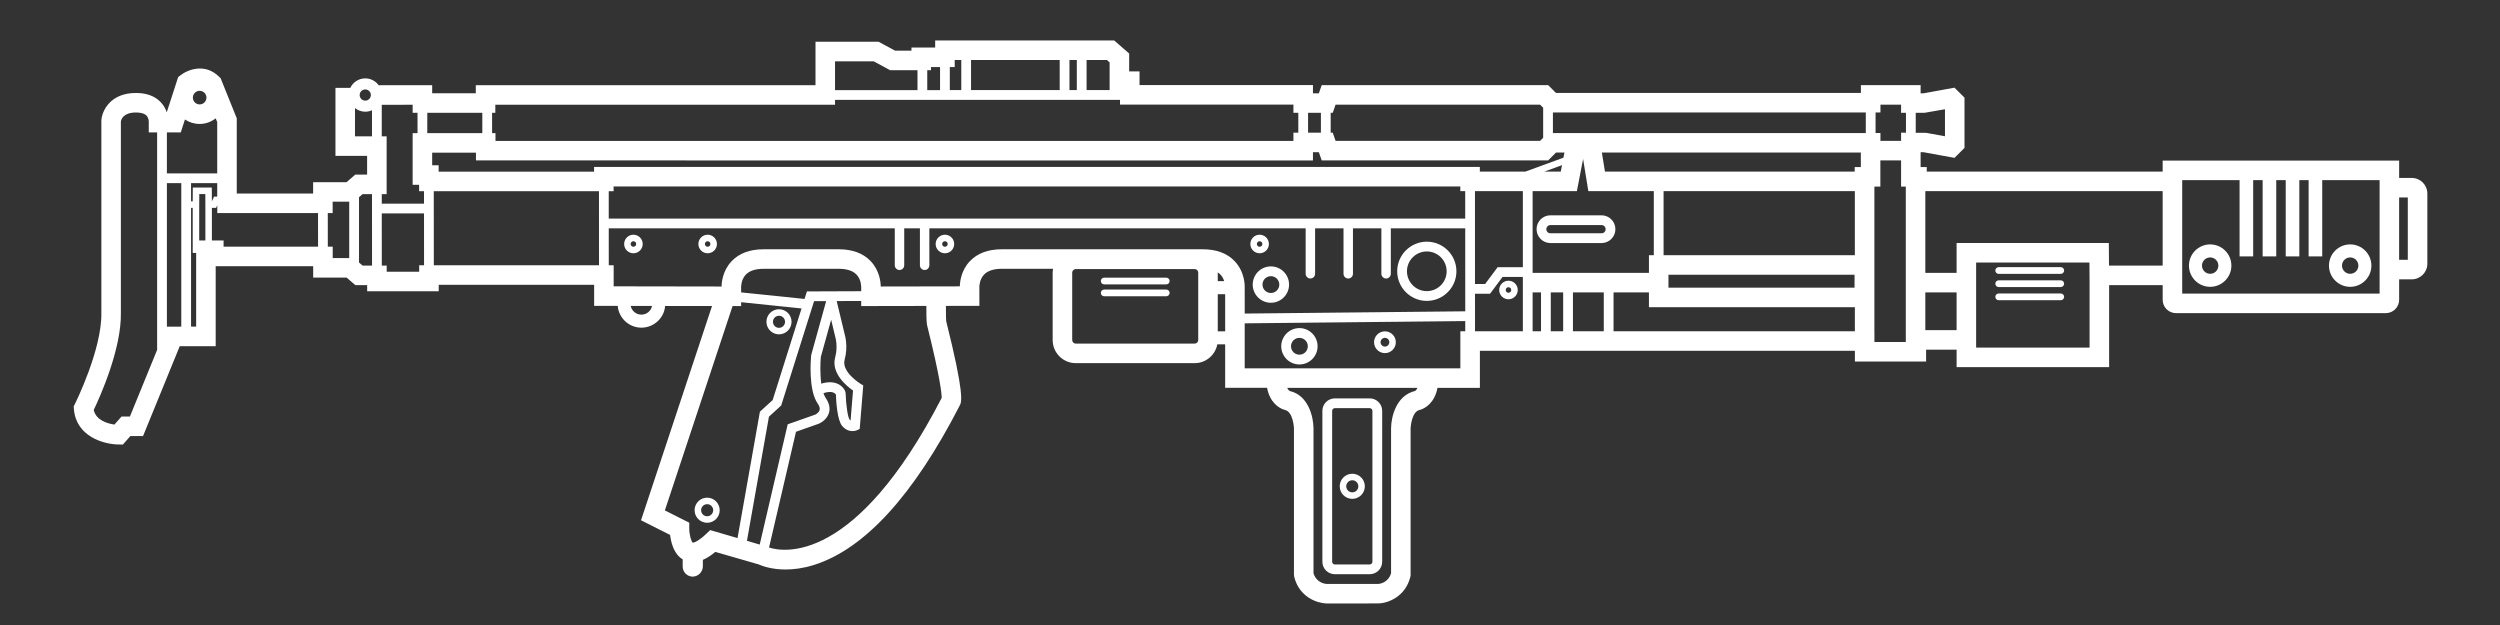 ﻿<?xml version="1.0" encoding="UTF-8" standalone="no"?>
<!DOCTYPE svg PUBLIC "-//W3C//DTD SVG 20010904//EN" "http://www.w3.org/TR/2001/REC-SVG-20010904/DTD/svg10.dtd">
<svg version="1.1" id="Frosty Editor v1.0.6.3" xmlns="http://www.w3.org/2000/svg" d1p1:xlink="http://www.w3.org/1999/xlink" viewBox="0 0 384 96" xmlns:d1p1="xmlns">
  <rect x="0" y="0" width="384" height="96" fill="#333333" stroke="none"/>
  <path stroke="none" fill="#ffffffff" d="M 360.988,37.540 C 359.192,37.540 357.730,39.002 357.730,40.798 357.730,42.594 359.192,44.056 360.988,44.056 362.785,44.056 364.247,42.594 364.247,40.798 364.247,39.002 362.785,37.540 360.988,37.540 Z M 360.988,42.056 C 360.295,42.056 359.730,41.492 359.730,40.798 359.730,40.104 360.294,39.540 360.988,39.540 361.682,39.540 362.247,40.104 362.247,40.798 362.247,41.492 361.683,42.056 360.988,42.056 Z " />
  <path stroke="none" fill="#ffffffff" d="M 339.483,37.540 C 337.686,37.540 336.224,39.002 336.224,40.798 336.224,42.594 337.686,44.056 339.483,44.056 341.279,44.056 342.741,42.594 342.741,40.798 342.741,39.002 341.279,37.540 339.483,37.540 Z M 339.483,42.056 C 338.789,42.056 338.224,41.492 338.224,40.798 338.224,40.104 338.788,39.540 339.483,39.540 340.176,39.540 340.741,40.104 340.741,40.798 340.741,41.492 340.177,42.056 339.483,42.056 Z " />
  <path stroke="none" fill="#ffffffff" d="M 370.444,27.332 C 368.509,27.332 368.509,27.332 368.509,27.332 368.509,24.669 368.509,24.669 368.509,24.669 366.455,24.669 366.455,24.669 366.455,24.669 334.236,24.669 334.236,24.669 334.236,24.669 332.185,24.669 332.185,24.669 332.185,24.669 332.185,26.355 332.185,26.355 332.185,26.355 295.949,26.355 295.949,26.355 295.949,26.355 295.949,25.664 295.949,25.664 295.949,25.664 295.006,25.664 295.006,25.664 295.006,25.664 295.006,24.636 295.006,24.636 295.006,24.636 295.006,23.381 295.006,23.381 295.006,23.381 295.460,23.381 295.460,23.381 295.460,23.381 300.213,24.248 300.213,24.248 300.213,24.248 301.747,22.713 301.747,22.713 301.747,22.713 301.747,19.834 301.747,19.834 301.747,19.834 301.747,17.879 301.747,17.879 301.747,17.879 301.747,15.000 301.747,15.000 301.747,15.000 300.213,13.465 300.213,13.465 300.213,13.465 295.460,14.332 295.460,14.332 295.460,14.332 295.006,14.332 295.006,14.332 295.006,14.332 295.006,13.077 295.006,13.077 295.006,13.077 285.837,13.077 285.837,13.077 285.837,13.077 285.837,14.278 285.837,14.278 285.837,14.278 239.002,14.278 239.002,14.278 239.002,14.278 237.801,13.077 237.801,13.077 237.801,13.077 203.014,13.077 203.014,13.077 203.014,13.077 202.576,14.332 202.576,14.332 202.576,14.332 201.670,14.332 201.670,14.332 201.670,14.332 201.670,13.068 201.670,13.068 201.670,13.068 175.032,13.068 175.032,13.068 175.032,13.068 175.032,10.970 175.032,10.970 175.032,10.970 173.439,10.970 173.439,10.970 173.439,10.970 173.439,8.219 173.439,8.219 173.439,8.219 171.136,6.213 171.136,6.213 171.136,6.213 143.642,6.213 143.642,6.213 143.642,6.213 143.642,7.300 143.642,7.300 143.642,7.300 140.000,7.300 140.000,7.300 140.000,7.300 140.000,7.780 140.000,7.780 140.000,7.780 137.480,7.780 137.480,7.780 137.480,7.780 134.953,6.415 134.953,6.415 134.953,6.415 125.262,6.415 125.262,6.415 125.262,6.415 125.262,13.089 125.262,13.089 125.262,13.089 73.082,13.089 73.082,13.089 73.082,13.089 73.082,14.328 73.082,14.328 73.082,14.328 66.382,14.328 66.382,14.328 66.382,14.328 66.382,13.090 66.382,13.090 66.382,13.090 58.642,13.090 58.642,13.090 58.642,13.090 58.166,13.094 58.166,13.094 58.166,13.094 57.700,12.457 56.952,12.038 56.104,12.038 55.089,12.038 54.218,12.636 53.804,13.495 51.526,13.495 51.526,13.495 51.526,13.495 51.526,23.945 51.526,23.945 51.526,23.945 56.388,23.945 56.388,23.945 56.388,23.945 56.388,26.819 56.388,26.819 56.388,26.819 54.572,26.819 54.572,26.819 54.572,26.819 53.232,27.982 53.232,27.982 53.232,27.982 48.096,27.982 48.096,27.982 48.096,27.982 48.096,29.726 48.096,29.726 48.096,29.726 36.366,29.726 36.366,29.726 36.366,29.726 36.366,18.169 36.366,18.169 36.366,18.169 33.893,12.028 33.893,12.028 33.893,12.028 33.677,11.812 33.677,11.812 33.677,11.812 31.493,9.627 28.824,10.697 27.719,11.568 27.361,11.851 27.361,11.851 27.361,11.851 25.613,17.251 25.613,17.251 25.613,17.251 25.449,16.760 25.176,16.224 24.724,15.735 23.831,14.770 22.540,14.280 20.886,14.280 16.953,14.280 15.691,16.995 15.574,18.430 15.569,18.491 15.569,18.491 15.569,18.491 15.569,48.033 15.569,48.033 15.569,48.033 15.686,53.662 11.548,61.970 11.507,62.053 11.318,62.430 11.318,62.430 11.318,62.430 11.352,62.850 11.352,62.850 11.352,62.850 11.701,67.087 15.978,68.249 18.191,68.272 18.877,68.279 18.877,68.279 18.877,68.279 20.021,66.982 20.021,66.982 20.021,66.982 21.969,66.982 21.969,66.982 21.969,66.982 27.607,53.179 27.607,53.179 27.607,53.179 33.130,53.179 33.130,53.179 33.130,53.179 33.130,40.892 33.130,40.892 33.130,40.892 48.105,40.892 48.105,40.892 48.105,40.892 48.105,42.636 48.105,42.636 48.105,42.636 53.242,42.636 53.242,42.636 53.242,42.636 54.582,43.799 54.582,43.799 54.582,43.799 56.397,43.799 56.397,43.799 56.397,43.799 56.397,44.735 56.397,44.735 56.397,44.735 67.386,44.735 67.386,44.735 67.386,44.735 67.386,43.749 67.386,43.749 67.386,43.749 91.260,43.749 91.260,43.749 91.260,43.749 91.260,46.981 91.260,46.981 91.260,46.981 94.878,46.986 94.878,46.986 94.878,46.986 95.048,48.855 96.606,50.329 98.518,50.329 100.457,50.329 102.033,48.815 102.161,46.996 109.367,47.006 109.367,47.006 109.367,47.006 98.461,79.914 98.461,79.914 98.461,79.914 102.930,82.167 102.930,82.167 102.930,82.167 103.051,83.200 103.413,84.756 104.484,85.658 104.602,85.758 104.732,85.832 104.859,85.910 104.859,87.019 104.859,87.019 104.859,87.019 104.861,87.071 104.861,87.071 104.861,87.071 104.888,87.907 105.573,88.570 106.410,88.570 106.410,88.570 106.410,88.570 106.410,88.570 106.410,88.570 106.410,88.570 106.410,88.570 107.274,88.542 107.960,87.833 107.960,86.968 107.960,85.995 107.960,85.995 107.960,85.995 108.566,85.734 109.198,85.339 109.875,84.772 116.549,86.700 116.549,86.700 116.549,86.700 117.031,86.917 118.485,87.476 120.666,87.475 121.902,87.475 123.372,87.296 125.030,86.774 132.789,84.332 140.317,76.099 147.405,62.304 147.735,61.763 148.133,60.509 145.339,49.346 145.324,49.212 145.283,48.658 145.292,46.987 150.435,46.978 150.435,46.978 150.435,46.978 150.430,44.070 150.430,44.070 150.430,44.070 150.430,43.907 150.462,42.888 151.164,42.164 151.729,41.581 152.645,41.285 153.887,41.285 161.750,41.285 161.750,41.285 161.750,41.285 161.718,41.477 161.690,41.672 161.690,41.873 161.690,52.231 161.690,52.231 161.690,52.231 161.690,54.190 163.278,55.779 165.238,55.779 183.500,55.779 183.500,55.779 183.500,55.779 185.232,55.779 186.673,54.529 186.981,52.885 188.185,52.885 188.185,52.885 188.185,52.885 188.185,59.571 188.185,59.571 188.185,59.571 194.625,59.571 194.625,59.571 194.625,59.571 195.028,61.779 196.451,62.751 197.381,62.969 198.640,63.265 198.752,65.756 198.752,65.756 198.752,88.256 198.752,88.256 198.752,88.256 198.797,88.620 198.797,88.620 198.797,88.620 199.573,91.724 202.301,92.638 203.691,92.688 208.494,92.688 208.494,92.688 208.494,92.688 211.786,92.687 211.786,92.687 211.786,92.687 213.120,92.637 215.848,91.723 216.624,88.620 216.669,88.440 216.669,88.440 216.669,88.440 216.669,65.779 216.669,65.779 216.669,65.779 216.669,65.754 216.781,63.266 218.039,62.971 218.970,62.753 220.392,61.780 220.796,59.573 227.312,59.573 227.312,59.573 227.312,59.573 227.312,53.885 227.312,53.885 227.312,53.885 284.911,53.885 284.911,53.885 284.911,53.885 284.911,55.529 284.911,55.529 284.911,55.529 295.849,55.529 295.849,55.529 295.849,55.529 295.849,53.709 295.849,53.709 295.849,53.709 300.535,53.709 300.535,53.709 300.535,53.709 300.535,56.389 300.535,56.389 300.535,56.389 323.962,56.389 323.962,56.389 323.962,56.389 323.962,43.799 323.962,43.799 323.962,43.799 332.187,43.799 332.187,43.799 332.187,43.799 332.187,46.046 332.187,46.046 332.187,46.046 332.187,47.179 333.105,48.097 334.238,48.097 366.457,48.097 366.457,48.097 366.457,48.097 367.590,48.097 368.508,47.179 368.508,46.046 368.508,42.905 368.508,42.905 368.508,42.905 370.446,42.905 370.446,42.905 370.446,42.905 371.768,42.905 372.840,41.833 372.840,40.511 372.840,29.725 372.840,29.725 372.840,29.725 372.837,28.403 371.766,27.332 370.444,27.332 Z M 295.596,17.329 C 298.747,16.779 298.747,16.779 298.747,16.779 298.747,17.877 298.747,17.877 298.747,17.877 298.747,19.832 298.747,19.832 298.747,19.832 298.747,20.930 298.747,20.930 298.747,20.930 295.865,20.405 295.865,20.405 295.865,20.405 294.256,20.395 294.256,20.395 294.256,20.395 294.256,17.330 294.256,17.330 294.256,17.330 295.596,17.330 295.596,17.330 295.596,17.330 Z M 288.837,16.073 C 292.006,16.073 292.006,16.073 292.006,16.073 292.006,17.328 292.006,17.328 292.006,17.328 292.756,17.328 292.756,17.328 292.756,17.328 292.756,20.384 292.756,20.384 292.756,20.384 292.006,20.379 292.006,20.379 292.006,20.379 292.006,21.634 292.006,21.634 292.006,21.634 288.837,21.634 288.837,21.634 288.837,21.634 288.837,20.433 288.837,20.433 288.837,20.433 288.087,20.433 288.087,20.433 288.087,20.433 288.087,17.273 288.087,17.273 288.087,17.273 288.837,17.273 288.837,17.273 288.837,17.273 288.837,16.073 288.837,16.073 288.837,16.073 Z M 93.503,33.576 C 93.501,29.370 93.501,29.370 93.501,29.370 94.250,29.370 94.250,29.370 94.250,29.370 94.250,28.646 94.250,28.646 94.250,28.646 224.304,28.646 224.304,28.646 224.304,28.646 224.304,29.354 224.304,29.354 224.304,29.354 225.054,29.354 225.054,29.354 225.054,29.354 225.055,33.576 225.055,33.576 225.055,33.576 93.503,33.576 93.503,33.576 93.503,33.576 Z M 66.382,25.383 C 66.382,23.445 66.382,23.445 66.382,23.445 73.107,23.445 73.107,23.445 73.107,23.445 73.107,24.642 73.107,24.642 73.107,24.642 105.449,24.642 105.449,24.642 105.449,24.642 105.449,24.643 105.449,24.643 105.449,24.643 201.669,24.643 201.669,24.643 201.669,24.643 201.669,23.379 201.669,23.379 201.669,23.379 202.575,23.379 202.575,23.379 202.575,23.379 203.013,24.634 203.013,24.634 203.013,24.634 237.800,24.634 237.800,24.634 237.800,24.634 239.001,23.433 239.001,23.433 239.001,23.433 240.299,23.433 240.299,23.433 240.299,23.433 240.147,24.220 240.147,24.220 240.147,24.220 234.314,26.353 234.314,26.353 234.314,26.353 227.303,26.353 227.303,26.353 227.303,26.353 227.303,25.645 227.303,25.645 227.303,25.645 94.250,25.645 94.250,25.645 94.250,25.645 94.250,25.643 94.250,25.643 94.250,25.643 91.250,25.643 91.250,25.643 91.250,25.643 91.250,26.369 91.250,26.369 91.250,26.369 67.376,26.369 67.376,26.369 67.376,26.369 67.376,25.383 67.376,25.383 67.376,25.383 66.382,25.383 66.382,25.383 66.382,25.383 Z M 284.906,39.197 C 255.525,39.197 255.525,39.197 255.525,39.197 255.525,29.354 255.525,29.354 255.525,29.354 284.906,29.354 284.906,29.354 284.906,29.354 284.906,39.197 284.906,39.197 284.906,39.197 Z M 235.410,41.910 C 235.410,29.354 235.410,29.354 235.410,29.354 242.209,29.354 242.209,29.354 242.209,29.354 243.165,24.417 243.165,24.417 243.165,24.417 243.967,29.354 243.967,29.354 243.967,29.354 254.026,29.354 254.026,29.354 254.026,29.354 254.026,39.197 254.026,39.197 254.026,39.197 253.276,39.197 253.276,39.197 253.276,39.197 253.276,40.697 253.276,40.697 253.276,40.697 253.276,41.910 253.276,41.910 253.276,41.910 235.410,41.910 235.410,41.910 235.410,41.910 Z M 237.228,26.354 C 239.925,25.368 239.925,25.368 239.925,25.368 239.734,26.354 239.734,26.354 239.734,26.354 237.228,26.354 237.228,26.354 237.228,26.354 Z M 256.275,43.410 C 256.275,42.197 256.275,42.197 256.275,42.197 284.859,42.197 284.859,42.197 284.859,42.197 284.859,44.186 284.859,44.186 284.859,44.186 256.275,44.186 256.275,44.186 256.275,44.186 256.275,43.410 256.275,43.410 256.275,43.410 Z M 284.881,26.354 C 246.520,26.354 246.520,26.354 246.520,26.354 246.046,23.434 246.046,23.434 246.046,23.434 285.825,23.434 285.825,23.434 285.825,23.434 285.825,25.663 285.825,25.663 285.825,25.663 284.882,25.663 284.882,25.663 284.882,25.663 284.882,26.354 284.882,26.354 284.882,26.354 Z M 226.554,29.354 C 233.910,29.354 233.910,29.354 233.910,29.354 233.910,41.042 233.910,41.042 233.910,41.042 230.037,41.042 230.037,41.042 230.037,41.042 228.115,43.621 228.115,43.621 228.115,43.621 226.558,43.621 226.558,43.621 226.558,43.621 226.554,29.354 226.554,29.354 226.554,29.354 Z M 235.410,44.910 C 236.699,44.910 236.699,44.910 236.699,44.910 236.699,50.885 236.699,50.885 236.699,50.885 235.410,50.885 235.410,50.885 235.410,50.885 235.410,44.910 235.410,44.910 235.410,44.910 Z M 238.199,44.910 C 240.103,44.910 240.103,44.910 240.103,44.910 240.103,50.885 240.103,50.885 240.103,50.885 238.199,50.885 238.199,50.885 238.199,50.885 238.199,44.910 238.199,44.910 238.199,44.910 Z M 241.604,44.910 C 246.340,44.910 246.340,44.910 246.340,44.910 246.340,50.885 246.340,50.885 246.340,50.885 241.604,50.885 241.604,50.885 241.604,50.885 241.604,44.910 241.604,44.910 241.604,44.910 Z M 247.840,44.910 C 253.276,44.910 253.276,44.910 253.276,44.910 253.276,47.185 253.276,47.185 253.276,47.185 284.907,47.185 284.907,47.185 284.907,47.185 284.907,50.884 284.907,50.884 284.907,50.884 247.840,50.884 247.840,50.884 247.840,50.884 247.840,44.910 247.840,44.910 247.840,44.910 Z M 286.587,17.274 C 286.587,20.434 286.587,20.434 286.587,20.434 245.558,20.434 245.558,20.434 245.558,20.434 240.881,20.434 240.881,20.434 240.881,20.434 238.528,20.434 238.528,20.434 238.528,20.434 238.528,17.274 238.528,17.274 238.528,17.274 286.587,17.274 286.587,17.274 286.587,17.274 Z M 205.145,16.073 C 236.559,16.073 236.559,16.073 236.559,16.073 237.029,16.543 237.029,16.543 237.029,16.543 237.029,21.165 237.029,21.165 237.029,21.165 236.559,21.635 236.559,21.635 236.559,21.635 205.145,21.635 205.145,21.635 205.145,21.635 204.707,20.380 204.707,20.380 204.707,20.380 204.392,20.380 204.392,20.380 204.392,20.380 204.392,17.329 204.392,17.329 204.392,17.329 204.707,17.329 204.707,17.329 204.707,17.329 205.145,16.073 205.145,16.073 205.145,16.073 Z M 202.891,17.329 C 202.891,20.380 202.891,20.380 202.891,20.380 200.919,20.380 200.919,20.380 200.919,20.380 200.919,17.329 200.919,17.329 200.919,17.329 202.891,17.329 202.891,17.329 202.891,17.329 Z M 170.438,9.584 C 170.438,13.839 170.438,13.839 170.438,13.839 166.899,13.839 166.899,13.839 166.899,13.839 166.899,9.213 166.899,9.213 166.899,9.213 170.012,9.213 170.012,9.213 170.012,9.213 170.438,9.584 170.438,9.584 170.438,9.584 Z M 149.152,13.840 C 149.152,9.213 149.152,9.213 149.152,9.213 162.770,9.213 162.770,9.213 162.770,9.213 162.770,13.839 162.770,13.839 162.770,13.839 149.152,13.839 149.152,13.839 149.152,13.839 Z M 164.270,9.213 C 165.399,9.213 165.399,9.213 165.399,9.213 165.399,13.839 165.399,13.839 165.399,13.839 164.270,13.839 164.270,13.839 164.270,13.839 164.270,9.213 164.270,9.213 164.270,9.213 Z M 146.641,9.213 C 147.652,9.213 147.652,9.213 147.652,9.213 147.652,13.839 147.652,13.839 147.652,13.839 145.891,13.839 145.891,13.839 145.891,13.839 145.891,10.300 145.891,10.300 145.891,10.300 146.641,10.300 146.641,10.300 146.641,10.300 146.641,9.213 146.641,9.213 146.641,9.213 Z M 143.000,10.301 C 144.391,10.301 144.391,10.301 144.391,10.301 144.391,13.840 144.391,13.840 144.391,13.840 142.427,13.840 142.427,13.840 142.427,13.840 142.427,10.781 142.427,10.781 142.427,10.781 143.000,10.781 143.000,10.781 143.000,10.781 143.000,10.301 143.000,10.301 143.000,10.301 Z M 134.194,9.416 C 136.721,10.781 136.721,10.781 136.721,10.781 140.926,10.781 140.926,10.781 140.926,10.781 140.926,13.840 140.926,13.840 140.926,13.840 128.260,13.840 128.260,13.840 128.260,13.840 128.260,9.416 128.260,9.416 128.260,9.416 134.194,9.416 134.194,9.416 134.194,9.416 Z M 76.082,16.090 C 128.262,16.090 128.262,16.090 128.262,16.090 128.262,15.340 128.262,15.340 128.262,15.340 172.032,15.340 172.032,15.340 172.032,15.340 172.032,16.065 172.032,16.065 172.032,16.065 198.670,16.065 198.670,16.065 198.670,16.065 198.670,17.329 198.670,17.329 198.670,17.329 199.420,17.329 199.420,17.329 199.420,17.329 199.420,20.380 199.420,20.380 199.420,20.380 198.670,20.380 198.670,20.380 198.670,20.380 198.670,21.644 198.670,21.644 198.670,21.644 106.285,21.644 106.285,21.644 106.285,21.644 106.285,21.643 106.285,21.643 106.285,21.643 76.107,21.643 76.107,21.643 76.107,21.643 76.107,20.446 76.107,20.446 76.107,20.446 75.585,20.446 75.585,20.446 75.585,20.446 75.585,17.329 75.585,17.329 75.585,17.329 76.082,17.329 76.082,17.329 76.082,17.329 76.082,16.090 76.082,16.090 76.082,16.090 Z M 74.084,17.329 C 74.084,20.446 74.084,20.446 74.084,20.446 65.631,20.446 65.631,20.446 65.631,20.446 65.631,17.329 65.631,17.329 65.631,17.329 74.084,17.329 74.084,17.329 74.084,17.329 Z M 64.132,17.329 C 64.132,20.446 64.132,20.446 64.132,20.446 63.382,20.446 63.382,20.446 63.382,20.446 63.382,28.384 63.382,28.384 63.382,28.384 64.377,28.384 64.377,28.384 64.377,28.384 64.377,29.370 64.377,29.370 64.377,29.370 65.128,29.370 65.128,29.370 65.128,29.370 65.129,31.284 65.129,31.284 65.129,31.284 58.640,31.284 58.640,31.284 58.640,31.284 58.639,29.818 58.639,29.818 58.639,29.818 59.388,29.818 59.388,29.818 59.388,29.818 59.388,28.882 59.388,28.882 59.388,28.882 59.388,27.382 59.388,27.382 59.388,27.382 59.388,20.944 59.388,20.944 59.388,20.944 58.638,20.944 58.638,20.944 58.638,20.944 58.638,16.097 58.638,16.097 58.638,16.097 63.382,16.090 63.382,16.090 63.382,16.090 63.382,17.329 63.382,17.329 63.382,17.329 64.132,17.329 64.132,17.329 64.132,17.329 Z M 56.104,13.738 C 56.579,13.738 56.964,14.124 56.964,14.598 56.964,15.072 56.578,15.459 56.104,15.459 55.630,15.459 55.244,15.073 55.244,14.598 55.244,14.123 55.629,13.738 56.104,13.738 Z M 54.525,20.944 C 54.530,16.603 54.530,16.603 54.530,16.603 54.966,16.946 55.507,17.159 56.103,17.159 56.472,17.159 56.820,17.077 57.137,16.936 57.137,20.943 57.137,20.943 57.137,20.943 54.525,20.943 54.525,20.943 54.525,20.943 Z M 30.600,31.437 C 30.610,29.804 30.610,29.804 30.610,29.804 31.537,29.804 31.537,29.804 31.537,29.804 31.547,31.437 31.547,31.437 31.547,31.437 31.547,36.931 31.547,36.931 31.547,36.931 30.600,36.931 30.600,36.931 30.600,36.931 30.600,31.437 30.600,31.437 30.600,31.437 Z M 32.531,28.803 C 29.615,28.803 29.615,28.803 29.615,28.803 29.602,30.927 29.602,30.927 29.602,30.927 29.345,30.927 29.345,30.927 29.345,30.927 29.345,28.132 29.345,28.132 29.345,28.132 33.365,28.132 33.365,28.132 33.365,28.132 33.365,30.194 33.365,30.194 33.365,30.194 32.880,30.194 32.880,30.194 32.880,30.194 32.546,30.927 32.546,30.927 32.546,30.927 32.531,28.803 32.531,28.803 32.531,28.803 Z M 25.635,20.339 C 27.765,20.339 27.765,20.339 27.765,20.339 28.409,18.349 28.409,18.349 28.409,18.349 29.054,18.785 29.831,19.039 30.666,19.039 31.599,19.039 32.448,18.709 33.133,18.176 33.364,18.750 33.364,18.750 33.364,18.750 33.364,26.632 33.364,26.632 33.364,26.632 25.634,26.632 25.634,26.632 25.634,26.632 25.634,20.339 25.634,20.339 25.634,20.339 Z M 31.711,14.994 C 31.711,15.570 31.242,16.039 30.667,16.039 30.092,16.039 29.623,15.570 29.623,14.994 29.623,14.418 30.092,13.950 30.667,13.950 31.242,13.950 31.711,14.418 31.711,14.994 Z M 19.953,63.981 C 18.666,63.981 18.666,63.981 18.666,63.981 17.579,65.213 17.579,65.213 17.579,65.213 16.584,65.073 14.764,64.596 14.396,62.969 15.295,61.092 18.685,53.627 18.567,48.001 18.567,18.654 18.567,18.654 18.567,18.654 18.635,18.270 18.996,17.279 20.884,17.279 21.414,17.279 22.126,17.362 22.505,17.756 22.861,18.127 22.851,18.688 22.852,18.689 22.848,20.339 22.848,20.339 22.848,20.339 24.135,20.339 24.135,20.339 24.135,20.339 24.135,53.741 24.135,53.741 24.135,53.741 19.953,63.981 19.953,63.981 19.953,63.981 Z M 25.635,50.179 C 25.635,28.132 25.635,28.132 25.635,28.132 27.845,28.132 27.845,28.132 27.845,28.132 27.845,50.170 27.845,50.170 27.845,50.170 25.635,50.179 25.635,50.179 25.635,50.179 Z M 29.346,50.165 C 29.346,31.927 29.346,31.927 29.346,31.927 29.600,31.927 29.600,31.927 29.600,31.927 29.600,38.854 29.600,38.854 29.600,38.854 30.130,38.854 30.130,38.854 30.130,38.854 30.130,50.162 30.130,50.162 30.130,50.162 29.346,50.165 29.346,50.165 29.346,50.165 Z M 34.343,37.892 C 34.343,36.931 34.343,36.931 34.343,36.931 32.547,36.931 32.547,36.931 32.547,36.931 32.547,31.927 32.547,31.927 32.547,31.927 33.191,31.927 33.191,31.927 33.191,31.927 33.375,31.524 33.375,31.524 33.375,31.524 33.375,32.725 33.375,32.725 33.375,32.725 48.849,32.725 48.849,32.725 48.849,32.725 48.854,37.892 48.854,37.892 48.854,37.892 34.343,37.892 34.343,37.892 34.343,37.892 Z M 51.104,39.636 C 51.104,37.892 51.104,37.892 51.104,37.892 50.352,37.892 50.352,37.892 50.352,37.892 50.347,32.725 50.347,32.725 50.347,32.725 51.095,32.725 51.095,32.725 51.095,32.725 51.095,30.980 51.095,30.980 51.095,30.980 53.642,30.980 53.642,30.980 53.642,30.980 53.642,39.636 53.642,39.636 53.642,39.636 51.104,39.636 51.104,39.636 51.104,39.636 Z M 55.701,40.799 C 55.143,40.315 55.143,40.315 55.143,40.315 55.143,30.294 55.143,30.294 55.143,30.294 55.692,29.818 55.692,29.818 55.692,29.818 57.139,29.818 57.139,29.818 57.139,29.818 57.145,40.800 57.145,40.800 57.145,40.800 55.701,40.800 55.701,40.800 55.701,40.800 Z M 64.385,41.735 C 59.396,41.735 59.396,41.735 59.396,41.735 59.396,40.799 59.396,40.799 59.396,40.799 58.645,40.799 58.645,40.799 58.645,40.799 58.640,32.783 58.640,32.783 58.640,32.783 65.129,32.783 65.129,32.783 65.129,32.783 65.134,40.748 65.134,40.748 65.134,40.748 64.385,40.748 64.385,40.748 64.385,40.748 64.385,41.735 64.385,41.735 64.385,41.735 Z M 66.634,40.749 C 66.627,29.370 66.627,29.370 66.627,29.370 92.001,29.370 92.001,29.370 92.001,29.370 92.008,40.749 92.008,40.749 92.008,40.749 66.634,40.749 66.634,40.749 66.634,40.749 Z M 98.516,48.329 C 97.707,48.329 97.031,47.752 96.876,46.988 100.155,46.993 100.155,46.993 100.155,46.993 99.998,47.755 99.323,48.329 98.516,48.329 Z M 113.837,44.106 C 113.837,44.094 113.811,42.950 114.571,42.167 115.136,41.584 116.052,41.288 117.294,41.288 127.888,41.288 127.888,41.288 127.888,41.288 127.888,41.287 127.888,41.287 127.888,41.287 128.827,41.287 128.827,41.287 128.827,41.287 130.068,41.287 130.984,41.582 131.550,42.166 132.310,42.949 132.284,44.093 132.282,44.169 132.282,44.730 132.282,44.730 132.282,44.730 132.278,44.730 132.278,44.730 132.278,44.730 123.944,44.761 123.944,44.761 123.944,44.761 123.579,45.917 123.579,45.917 123.579,45.917 113.838,44.911 113.838,44.911 113.838,44.911 113.837,44.106 113.837,44.106 113.837,44.106 Z M 131.025,59.989 C 130.649,64.602 130.649,64.602 130.649,64.602 130.601,64.564 130.550,64.515 130.498,64.452 130.227,64.120 129.942,62.222 129.888,60.389 129.846,60.163 129.846,60.163 129.846,60.163 129.584,59.414 128.470,58.229 126.148,58.928 125.942,57.411 126.002,55.673 126.079,54.821 127.664,49.109 127.664,49.109 127.664,49.109 128.297,51.743 128.297,51.743 128.297,51.743 128.301,51.758 128.743,53.205 128.289,54.858 127.614,57.313 130.033,59.296 131.025,59.989 Z M 125.596,61.987 C 125.868,62.382 125.968,62.718 125.891,62.987 125.784,63.365 125.338,63.633 125.223,63.685 120.992,65.172 120.992,65.172 120.992,65.172 116.691,83.646 116.691,83.646 116.691,83.646 114.731,83.072 114.731,83.072 114.731,83.072 118.109,64.000 118.109,64.000 118.109,64.000 119.991,62.283 119.991,62.283 119.991,62.283 125.044,46.256 125.044,46.256 125.044,46.256 126.899,46.249 126.899,46.249 126.899,46.249 124.613,54.485 124.613,54.485 124.613,54.485 124.589,54.614 124.589,54.614 124.589,54.614 124.540,55.146 124.135,59.868 125.596,61.987 Z M 109.086,81.422 C 108.462,82.013 108.462,82.013 108.462,82.013 107.345,83.071 106.739,83.296 106.458,83.360 106.442,83.359 106.426,83.355 106.410,83.355 106.168,83.166 105.876,82.161 105.871,81.214 105.871,80.290 105.871,80.290 105.871,80.290 102.123,78.400 102.123,78.400 102.123,78.400 112.524,47.011 112.524,47.011 112.524,47.011 113.838,47.013 113.838,47.013 113.838,47.013 113.838,46.419 113.838,46.419 113.838,46.419 123.118,47.377 123.118,47.377 123.118,47.377 118.682,61.447 118.682,61.447 118.682,61.447 116.722,63.236 116.722,63.236 116.722,63.236 113.284,82.650 113.284,82.650 113.284,82.650 109.086,81.422 109.086,81.422 109.086,81.422 Z M 144.767,60.877 C 144.766,60.879 144.765,60.880 144.764,60.882 144.766,60.878 144.768,60.874 144.770,60.870 144.767,60.877 144.767,60.877 144.767,60.877 Z M 142.446,50.144 C 144.460,58.200 144.642,60.545 144.645,61.113 131.335,86.905 120.200,84.775 118.127,84.098 122.267,66.316 122.267,66.316 122.267,66.316 125.762,65.086 125.762,65.086 125.762,65.086 125.888,65.033 127.001,64.538 127.330,63.416 127.476,62.917 127.508,62.117 126.831,61.137 126.679,60.917 126.561,60.629 126.458,60.317 126.481,60.388 126.481,60.388 126.481,60.388 127.812,59.949 128.271,60.410 128.394,60.596 128.433,61.682 128.606,64.528 129.346,65.414 129.863,66.033 130.465,66.217 130.951,66.217 131.243,66.217 131.492,66.151 131.656,66.073 132.050,65.888 132.050,65.888 132.050,65.888 132.596,59.200 132.596,59.200 132.596,59.200 132.193,58.961 132.193,58.961 132.193,58.961 132.163,58.943 129.219,57.137 129.735,55.255 130.312,53.156 129.750,51.362 129.741,51.342 128.517,46.243 128.517,46.243 128.517,46.243 132.279,46.229 132.279,46.229 132.279,46.229 132.281,46.229 132.281,46.229 132.281,46.229 132.281,47.011 132.281,47.011 132.281,47.011 142.290,46.993 142.290,46.993 142.290,46.993 142.278,49.176 142.346,49.831 142.446,50.144 Z M 148.969,40.121 C 147.609,41.557 147.444,43.315 147.433,43.985 135.283,44.007 135.283,44.007 135.283,44.007 135.273,43.343 135.111,41.563 133.745,40.122 132.592,38.905 130.937,38.288 128.827,38.288 118.873,38.288 118.873,38.288 118.873,38.288 118.873,38.289 118.873,38.289 118.873,38.289 117.293,38.289 117.293,38.289 117.293,38.289 115.183,38.289 113.528,38.906 112.375,40.123 110.971,41.604 110.838,43.445 110.835,44.008 94.258,43.980 94.258,43.980 94.258,43.980 94.258,40.748 94.258,40.748 94.258,40.748 93.507,40.748 93.507,40.748 93.507,40.748 93.504,35.075 93.504,35.075 93.504,35.075 137.438,35.075 137.438,35.075 137.438,35.075 137.438,40.747 137.438,40.747 137.438,40.747 137.438,41.146 137.764,41.472 138.163,41.472 138.562,41.472 138.888,41.146 138.888,40.747 138.888,35.075 138.888,35.075 138.888,35.075 141.298,35.075 141.298,35.075 141.298,35.075 141.298,40.747 141.298,40.747 141.298,40.747 141.298,41.146 141.624,41.472 142.023,41.472 142.422,41.472 142.748,41.146 142.748,40.747 142.748,35.075 142.748,35.075 142.748,35.075 200.549,35.075 200.549,35.075 200.549,35.075 200.549,42.053 200.549,42.053 200.549,42.053 200.549,42.452 200.875,42.778 201.274,42.778 201.673,42.778 201.999,42.452 201.999,42.053 201.999,35.075 201.999,35.075 201.999,35.075 206.364,35.075 206.364,35.075 206.364,35.075 206.364,42.053 206.364,42.053 206.364,42.053 206.364,42.452 206.690,42.778 207.089,42.778 207.089,42.778 207.089,42.778 207.089,42.778 207.488,42.778 207.814,42.452 207.814,42.053 207.814,35.075 207.814,35.075 207.814,35.075 212.179,35.075 212.179,35.075 212.179,35.075 212.179,42.053 212.179,42.053 212.179,42.053 212.179,42.452 212.505,42.778 212.904,42.778 213.303,42.778 213.629,42.452 213.629,42.053 213.629,35.075 213.629,35.075 213.629,35.075 225.059,35.075 225.059,35.075 225.059,35.075 225.063,47.817 225.063,47.817 225.063,47.817 191.187,48.164 191.187,48.164 191.187,48.164 191.186,44.249 191.186,44.249 191.186,44.249 191.199,44.006 191.267,41.826 189.651,40.121 188.498,38.904 186.843,38.287 184.733,38.287 174.991,38.287 174.991,38.287 174.991,38.287 163.632,38.287 163.632,38.287 163.632,38.287 153.890,38.287 153.890,38.287 153.890,38.287 151.777,38.287 150.123,38.904 148.969,40.121 Z M 187.045,41.846 C 187.193,41.943 187.335,42.044 187.453,42.166 187.757,42.479 187.932,42.849 188.036,43.186 187.047,43.186 187.047,43.186 187.047,43.186 187.047,41.875 187.047,41.875 187.047,41.875 187.048,41.865 187.045,41.856 187.045,41.846 Z M 184.048,52.233 C 184.048,52.530 183.798,52.781 183.501,52.781 165.239,52.781 165.239,52.781 165.239,52.781 164.942,52.781 164.691,52.530 164.691,52.233 164.691,41.875 164.691,41.875 164.691,41.875 164.691,41.578 164.942,41.327 165.239,41.327 183.500,41.327 183.500,41.327 183.500,41.327 183.797,41.327 184.047,41.578 184.047,41.875 184.047,52.233 184.047,52.233 184.047,52.233 Z M 187.048,50.888 C 187.048,45.186 187.048,45.186 187.048,45.186 188.186,45.186 188.186,45.186 188.186,45.186 188.186,50.888 188.186,50.888 188.186,50.888 187.048,50.888 187.048,50.888 187.048,50.888 Z M 217.354,60.052 C 214.498,60.722 213.694,63.942 213.669,65.759 213.669,88.056 213.669,88.056 213.669,88.056 213.218,89.516 211.921,89.676 211.731,89.692 203.768,89.694 203.768,89.694 203.768,89.694 203.504,89.676 202.205,89.515 201.753,88.056 201.753,65.738 201.753,65.738 201.753,65.738 201.728,63.941 200.924,60.721 198.149,60.074 198.020,60.024 197.849,59.872 197.716,59.573 217.715,59.573 217.715,59.573 217.715,59.573 217.592,59.867 217.442,60.013 217.354,60.052 Z M 224.312,56.573 C 220.861,56.573 220.861,56.573 220.861,56.573 194.563,56.573 194.563,56.573 194.563,56.573 191.186,56.573 191.186,56.573 191.186,56.573 191.185,49.664 191.185,49.664 191.185,49.664 225.061,49.317 225.061,49.317 225.061,49.317 225.061,50.885 225.061,50.885 225.061,50.885 224.311,50.885 224.311,50.885 224.311,50.885 224.311,56.573 224.311,56.573 224.311,56.573 Z M 226.561,50.885 C 226.559,45.121 226.559,45.121 226.559,45.121 228.867,45.121 228.867,45.121 228.867,45.121 230.789,42.542 230.789,42.542 230.789,42.542 233.910,42.542 233.910,42.542 233.910,42.542 233.910,50.885 233.910,50.885 233.910,50.885 226.561,50.885 226.561,50.885 226.561,50.885 Z M 287.906,50.885 C 287.906,28.663 287.906,28.663 287.906,28.663 288.824,28.663 288.824,28.663 288.824,28.663 288.824,24.635 288.824,24.635 288.824,24.635 292.006,24.635 292.006,24.635 292.006,24.635 292.006,28.663 292.006,28.663 292.006,28.663 292.731,28.663 292.731,28.663 292.731,28.663 292.731,52.528 292.731,52.528 292.731,52.528 287.911,52.528 287.911,52.528 287.911,52.528 287.911,50.884 287.911,50.884 287.911,50.884 287.906,50.884 287.906,50.884 287.906,50.884 Z M 295.730,50.708 C 295.730,44.910 295.730,44.910 295.730,44.910 300.534,44.910 300.534,44.910 300.534,44.910 300.534,50.708 300.534,50.708 300.534,50.708 295.730,50.708 295.730,50.708 295.730,50.708 Z M 320.961,53.388 C 303.534,53.388 303.534,53.388 303.534,53.388 303.534,52.208 303.534,52.208 303.534,52.208 303.534,50.708 303.534,50.708 303.534,50.708 303.534,40.322 303.534,40.322 303.534,40.322 320.937,40.322 320.937,40.322 320.937,40.322 320.960,43.422 320.960,43.422 320.960,43.422 320.960,53.388 320.960,53.388 320.960,53.388 Z M 323.942,40.798 C 323.916,37.322 323.916,37.322 323.916,37.322 300.534,37.322 300.534,37.322 300.534,37.322 300.534,41.910 300.534,41.910 300.534,41.910 295.730,41.910 295.730,41.910 295.730,41.910 295.730,29.354 295.730,29.354 295.730,29.354 332.185,29.354 332.185,29.354 332.185,29.354 332.185,40.798 332.185,40.798 332.185,40.798 323.942,40.798 323.942,40.798 323.942,40.798 Z M 365.506,45.096 C 335.186,45.096 335.186,45.096 335.186,45.096 335.186,29.354 335.186,29.354 335.186,29.354 335.186,27.668 335.186,27.668 335.186,27.668 343.998,27.668 343.998,27.668 343.998,27.668 343.998,39.382 343.998,39.382 343.998,39.382 346.088,39.382 346.088,39.382 346.088,39.382 346.088,27.668 346.088,27.668 346.088,27.668 347.542,27.668 347.542,27.668 347.542,27.668 347.542,39.382 347.542,39.382 347.542,39.382 349.632,39.382 349.632,39.382 349.632,39.382 349.632,27.668 349.632,27.668 349.632,27.668 351.086,27.668 351.086,27.668 351.086,27.668 351.086,39.382 351.086,39.382 351.086,39.382 353.176,39.382 353.176,39.382 353.176,39.382 353.176,27.668 353.176,27.668 353.176,27.668 354.604,27.668 354.604,27.668 354.604,27.668 354.604,39.382 354.604,39.382 354.604,39.382 356.694,39.382 356.694,39.382 356.694,39.382 356.694,27.668 356.694,27.668 356.694,27.668 365.507,27.668 365.507,27.668 365.507,27.668 365.507,29.724 365.507,29.724 365.507,29.724 365.507,40.511 365.507,40.511 365.507,40.511 365.507,45.096 365.507,45.096 365.507,45.096 Z M 369.837,39.904 C 368.506,39.904 368.506,39.904 368.506,39.904 368.506,30.331 368.506,30.331 368.506,30.331 369.837,30.331 369.837,30.331 369.837,30.331 369.837,39.904 369.837,39.904 369.837,39.904 Z " />
  <path stroke="none" fill="#ffffffff" d="M 205.031,88.199 C 210.390,88.199 210.390,88.199 210.390,88.199 211.445,88.199 212.303,87.341 212.303,86.286 212.303,63.104 212.303,63.104 212.303,63.104 212.303,62.049 211.445,61.192 210.390,61.192 205.031,61.192 205.031,61.192 205.031,61.192 203.976,61.192 203.118,62.049 203.118,63.104 203.118,86.287 203.118,86.287 203.118,86.287 203.118,87.341 203.977,88.199 205.031,88.199 Z M 204.618,63.104 C 204.618,62.880 204.807,62.692 205.031,62.692 210.390,62.692 210.390,62.692 210.390,62.692 210.614,62.692 210.803,62.880 210.803,63.104 210.803,86.287 210.803,86.287 210.803,86.287 210.803,86.511 210.614,86.700 210.390,86.700 205.031,86.700 205.031,86.700 205.031,86.700 204.807,86.700 204.618,86.511 204.618,86.287 204.618,63.104 204.618,63.104 204.618,63.104 Z " />
  <path stroke="none" fill="#ffffffff" d="M 207.711,76.624 C 208.773,76.624 209.639,75.759 209.639,74.695 209.639,73.631 208.774,72.766 207.711,72.766 206.648,72.766 205.782,73.631 205.782,74.695 205.782,75.759 206.647,76.624 207.711,76.624 Z M 207.711,73.767 C 208.223,73.767 208.639,74.184 208.639,74.696 208.639,75.208 208.223,75.625 207.711,75.625 207.199,75.625 206.782,75.208 206.782,74.696 206.782,74.184 207.199,73.767 207.711,73.767 Z " />
  <path stroke="none" fill="#ffffffff" d="M 119.653,51.356 C 120.716,51.356 121.582,50.491 121.582,49.428 121.582,48.365 120.717,47.499 119.653,47.499 118.590,47.499 117.725,48.364 117.725,49.428 117.725,50.491 118.590,51.356 119.653,51.356 Z M 119.653,48.500 C 120.165,48.500 120.582,48.917 120.582,49.429 120.582,49.941 120.165,50.357 119.653,50.357 119.141,50.357 118.725,49.941 118.725,49.429 118.725,48.917 119.141,48.500 119.653,48.500 Z " />
  <path stroke="none" fill="#ffffffff" d="M 108.696,36.053 C 107.910,36.053 107.271,36.692 107.271,37.478 107.271,38.264 107.910,38.903 108.696,38.903 109.482,38.903 110.121,38.264 110.121,37.478 110.121,36.692 109.481,36.053 108.696,36.053 Z M 108.696,37.902 C 108.462,37.902 108.271,37.712 108.271,37.477 108.271,37.242 108.461,37.052 108.696,37.052 108.931,37.052 109.121,37.242 109.121,37.477 109.121,37.712 108.930,37.902 108.696,37.902 Z " />
  <path stroke="none" fill="#ffffffff" d="M 145.141,36.053 C 144.355,36.053 143.716,36.692 143.716,37.478 143.716,38.264 144.355,38.903 145.141,38.903 145.927,38.903 146.566,38.264 146.566,37.478 146.566,36.692 145.926,36.053 145.141,36.053 Z M 145.141,37.902 C 144.907,37.902 144.716,37.712 144.716,37.477 144.716,37.242 144.906,37.052 145.141,37.052 145.376,37.052 145.566,37.242 145.566,37.477 145.566,37.712 145.375,37.902 145.141,37.902 Z " />
  <path stroke="none" fill="#ffffffff" d="M 193.478,38.902 C 194.263,38.902 194.903,38.263 194.903,37.477 194.903,36.691 194.263,36.052 193.478,36.052 192.692,36.052 192.053,36.691 192.053,37.477 192.053,38.263 192.692,38.902 193.478,38.902 Z M 193.478,37.053 C 193.712,37.053 193.903,37.243 193.903,37.478 193.903,37.713 193.713,37.903 193.478,37.903 193.243,37.903 193.053,37.713 193.053,37.478 193.053,37.243 193.243,37.053 193.478,37.053 Z " />
  <path stroke="none" fill="#ffffffff" d="M 231.702,43.118 C 230.917,43.118 230.277,43.757 230.277,44.543 230.277,45.329 230.917,45.968 231.702,45.968 232.487,45.968 233.127,45.329 233.127,44.543 233.127,43.757 232.487,43.118 231.702,43.118 Z M 231.702,44.967 C 231.468,44.967 231.277,44.777 231.277,44.542 231.277,44.307 231.467,44.117 231.702,44.117 231.937,44.117 232.127,44.307 232.127,44.542 232.127,44.777 231.937,44.967 231.702,44.967 Z " />
  <path stroke="none" fill="#ffffffff" d="M 212.726,50.893 C 211.804,50.893 211.054,51.643 211.054,52.566 211.054,53.488 211.804,54.238 212.726,54.238 213.649,54.238 214.399,53.488 214.399,52.566 214.398,51.643 213.648,50.893 212.726,50.893 Z M 212.726,53.237 C 212.356,53.237 212.054,52.935 212.054,52.565 212.054,52.194 212.356,51.892 212.726,51.892 213.097,51.892 213.399,52.194 213.399,52.565 213.398,52.936 213.097,53.237 212.726,53.237 Z " />
  <path stroke="none" fill="#ffffffff" d="M 199.590,50.396 C 198.051,50.396 196.798,51.649 196.798,53.188 196.798,54.727 198.051,55.980 199.590,55.980 201.129,55.980 202.382,54.727 202.382,53.188 202.382,51.649 201.129,50.396 199.590,50.396 Z M 199.590,54.480 C 198.877,54.480 198.298,53.901 198.298,53.188 198.298,52.475 198.877,51.896 199.590,51.896 200.303,51.896 200.882,52.475 200.882,53.188 200.882,53.901 200.303,54.480 199.590,54.480 Z " />
  <path stroke="none" fill="#ffffffff" d="M 192.417,43.712 C 192.417,45.251 193.670,46.504 195.209,46.504 196.748,46.504 198.001,45.252 198.001,43.712 198.001,42.172 196.748,40.920 195.209,40.920 193.670,40.920 192.417,42.172 192.417,43.712 Z M 195.209,42.420 C 195.922,42.420 196.501,43.000 196.501,43.712 196.501,44.424 195.922,45.004 195.209,45.004 194.496,45.004 193.917,44.424 193.917,43.712 193.917,43.000 194.496,42.420 195.209,42.420 Z " />
  <path stroke="none" fill="#ffffffff" d="M 219.157,46.217 C 221.665,46.217 223.705,44.177 223.705,41.670 223.705,39.162 221.665,37.122 219.157,37.122 216.650,37.122 214.610,39.162 214.610,41.670 214.610,44.177 216.650,46.217 219.157,46.217 Z M 219.157,38.622 C 220.838,38.622 222.205,39.989 222.205,41.670 222.205,43.350 220.838,44.717 219.157,44.717 217.477,44.717 216.110,43.350 216.110,41.670 216.110,39.989 217.478,38.622 219.157,38.622 Z " />
  <path stroke="none" fill="#ffffffff" d="M 97.294,36.053 C 96.508,36.053 95.869,36.692 95.869,37.478 95.869,38.264 96.508,38.903 97.294,38.903 98.080,38.903 98.719,38.264 98.719,37.478 98.719,36.692 98.080,36.053 97.294,36.053 Z M 97.294,37.902 C 97.060,37.902 96.869,37.712 96.869,37.477 96.869,37.242 97.060,37.052 97.294,37.052 97.528,37.052 97.719,37.242 97.719,37.477 97.719,37.712 97.529,37.902 97.294,37.902 Z " />
  <path stroke="none" fill="#ffffffff" d="M 108.618,76.441 C 107.555,76.441 106.689,77.306 106.689,78.369 106.689,79.432 107.554,80.298 108.618,80.298 109.681,80.298 110.546,79.433 110.546,78.369 110.546,77.307 109.681,76.441 108.618,76.441 Z M 108.618,79.298 C 108.106,79.298 107.689,78.881 107.689,78.369 107.689,77.857 108.106,77.441 108.618,77.441 109.130,77.441 109.546,77.857 109.546,78.369 109.546,78.881 109.130,79.298 108.618,79.298 Z " />
  <path stroke="none" fill="#ffffffff" d="M 245.994,33.070 C 238.148,33.070 238.148,33.070 238.148,33.070 236.972,33.070 236.016,34.027 236.016,35.202 236.016,36.378 236.972,37.334 238.148,37.334 245.994,37.334 245.994,37.334 245.994,37.334 247.170,37.334 248.126,36.377 248.126,35.202 248.126,34.027 247.170,33.070 245.994,33.070 Z M 245.994,35.834 C 238.148,35.834 238.148,35.834 238.148,35.834 237.799,35.834 237.516,35.550 237.516,35.202 237.516,34.854 237.799,34.570 238.148,34.570 245.994,34.570 245.994,34.570 245.994,34.570 246.343,34.570 246.626,34.853 246.626,35.202 246.626,35.551 246.343,35.834 245.994,35.834 Z " />
  <path stroke="none" fill="#ffffffff" d="M 316.532,41.034 C 307.001,41.034 307.001,41.034 307.001,41.034 306.716,41.034 306.483,41.267 306.483,41.552 306.483,41.837 306.716,42.070 307.001,42.070 316.532,42.070 316.532,42.070 316.532,42.070 316.817,42.070 317.050,41.837 317.050,41.552 317.051,41.267 316.817,41.034 316.532,41.034 Z " />
  <path stroke="none" fill="#ffffffff" d="M 179.135,42.647 C 169.604,42.647 169.604,42.647 169.604,42.647 169.319,42.647 169.086,42.880 169.086,43.165 169.086,43.450 169.319,43.683 169.604,43.683 179.135,43.683 179.135,43.683 179.135,43.683 179.420,43.683 179.653,43.450 179.653,43.165 179.653,42.880 179.420,42.647 179.135,42.647 Z " />
  <path stroke="none" fill="#ffffffff" d="M 179.135,44.472 C 169.604,44.472 169.604,44.472 169.604,44.472 169.319,44.472 169.086,44.705 169.086,44.990 169.086,45.275 169.319,45.508 169.604,45.508 179.135,45.508 179.135,45.508 179.135,45.508 179.420,45.508 179.653,45.275 179.653,44.990 179.653,44.705 179.420,44.472 179.135,44.472 Z " />
  <path stroke="none" fill="#ffffffff" d="M 316.532,43.056 C 307.001,43.056 307.001,43.056 307.001,43.056 306.716,43.056 306.483,43.289 306.483,43.574 306.483,43.859 306.716,44.092 307.001,44.092 316.532,44.092 316.532,44.092 316.532,44.092 316.817,44.092 317.050,43.859 317.050,43.574 317.051,43.289 316.817,43.056 316.532,43.056 Z " />
  <path stroke="none" fill="#ffffffff" d="M 316.532,45.079 C 307.001,45.079 307.001,45.079 307.001,45.079 306.716,45.079 306.483,45.312 306.483,45.597 306.483,45.882 306.716,46.115 307.001,46.115 316.532,46.115 316.532,46.115 316.532,46.115 316.817,46.115 317.050,45.882 317.050,45.597 317.050,45.312 316.817,45.079 316.532,45.079 Z " />
</svg>